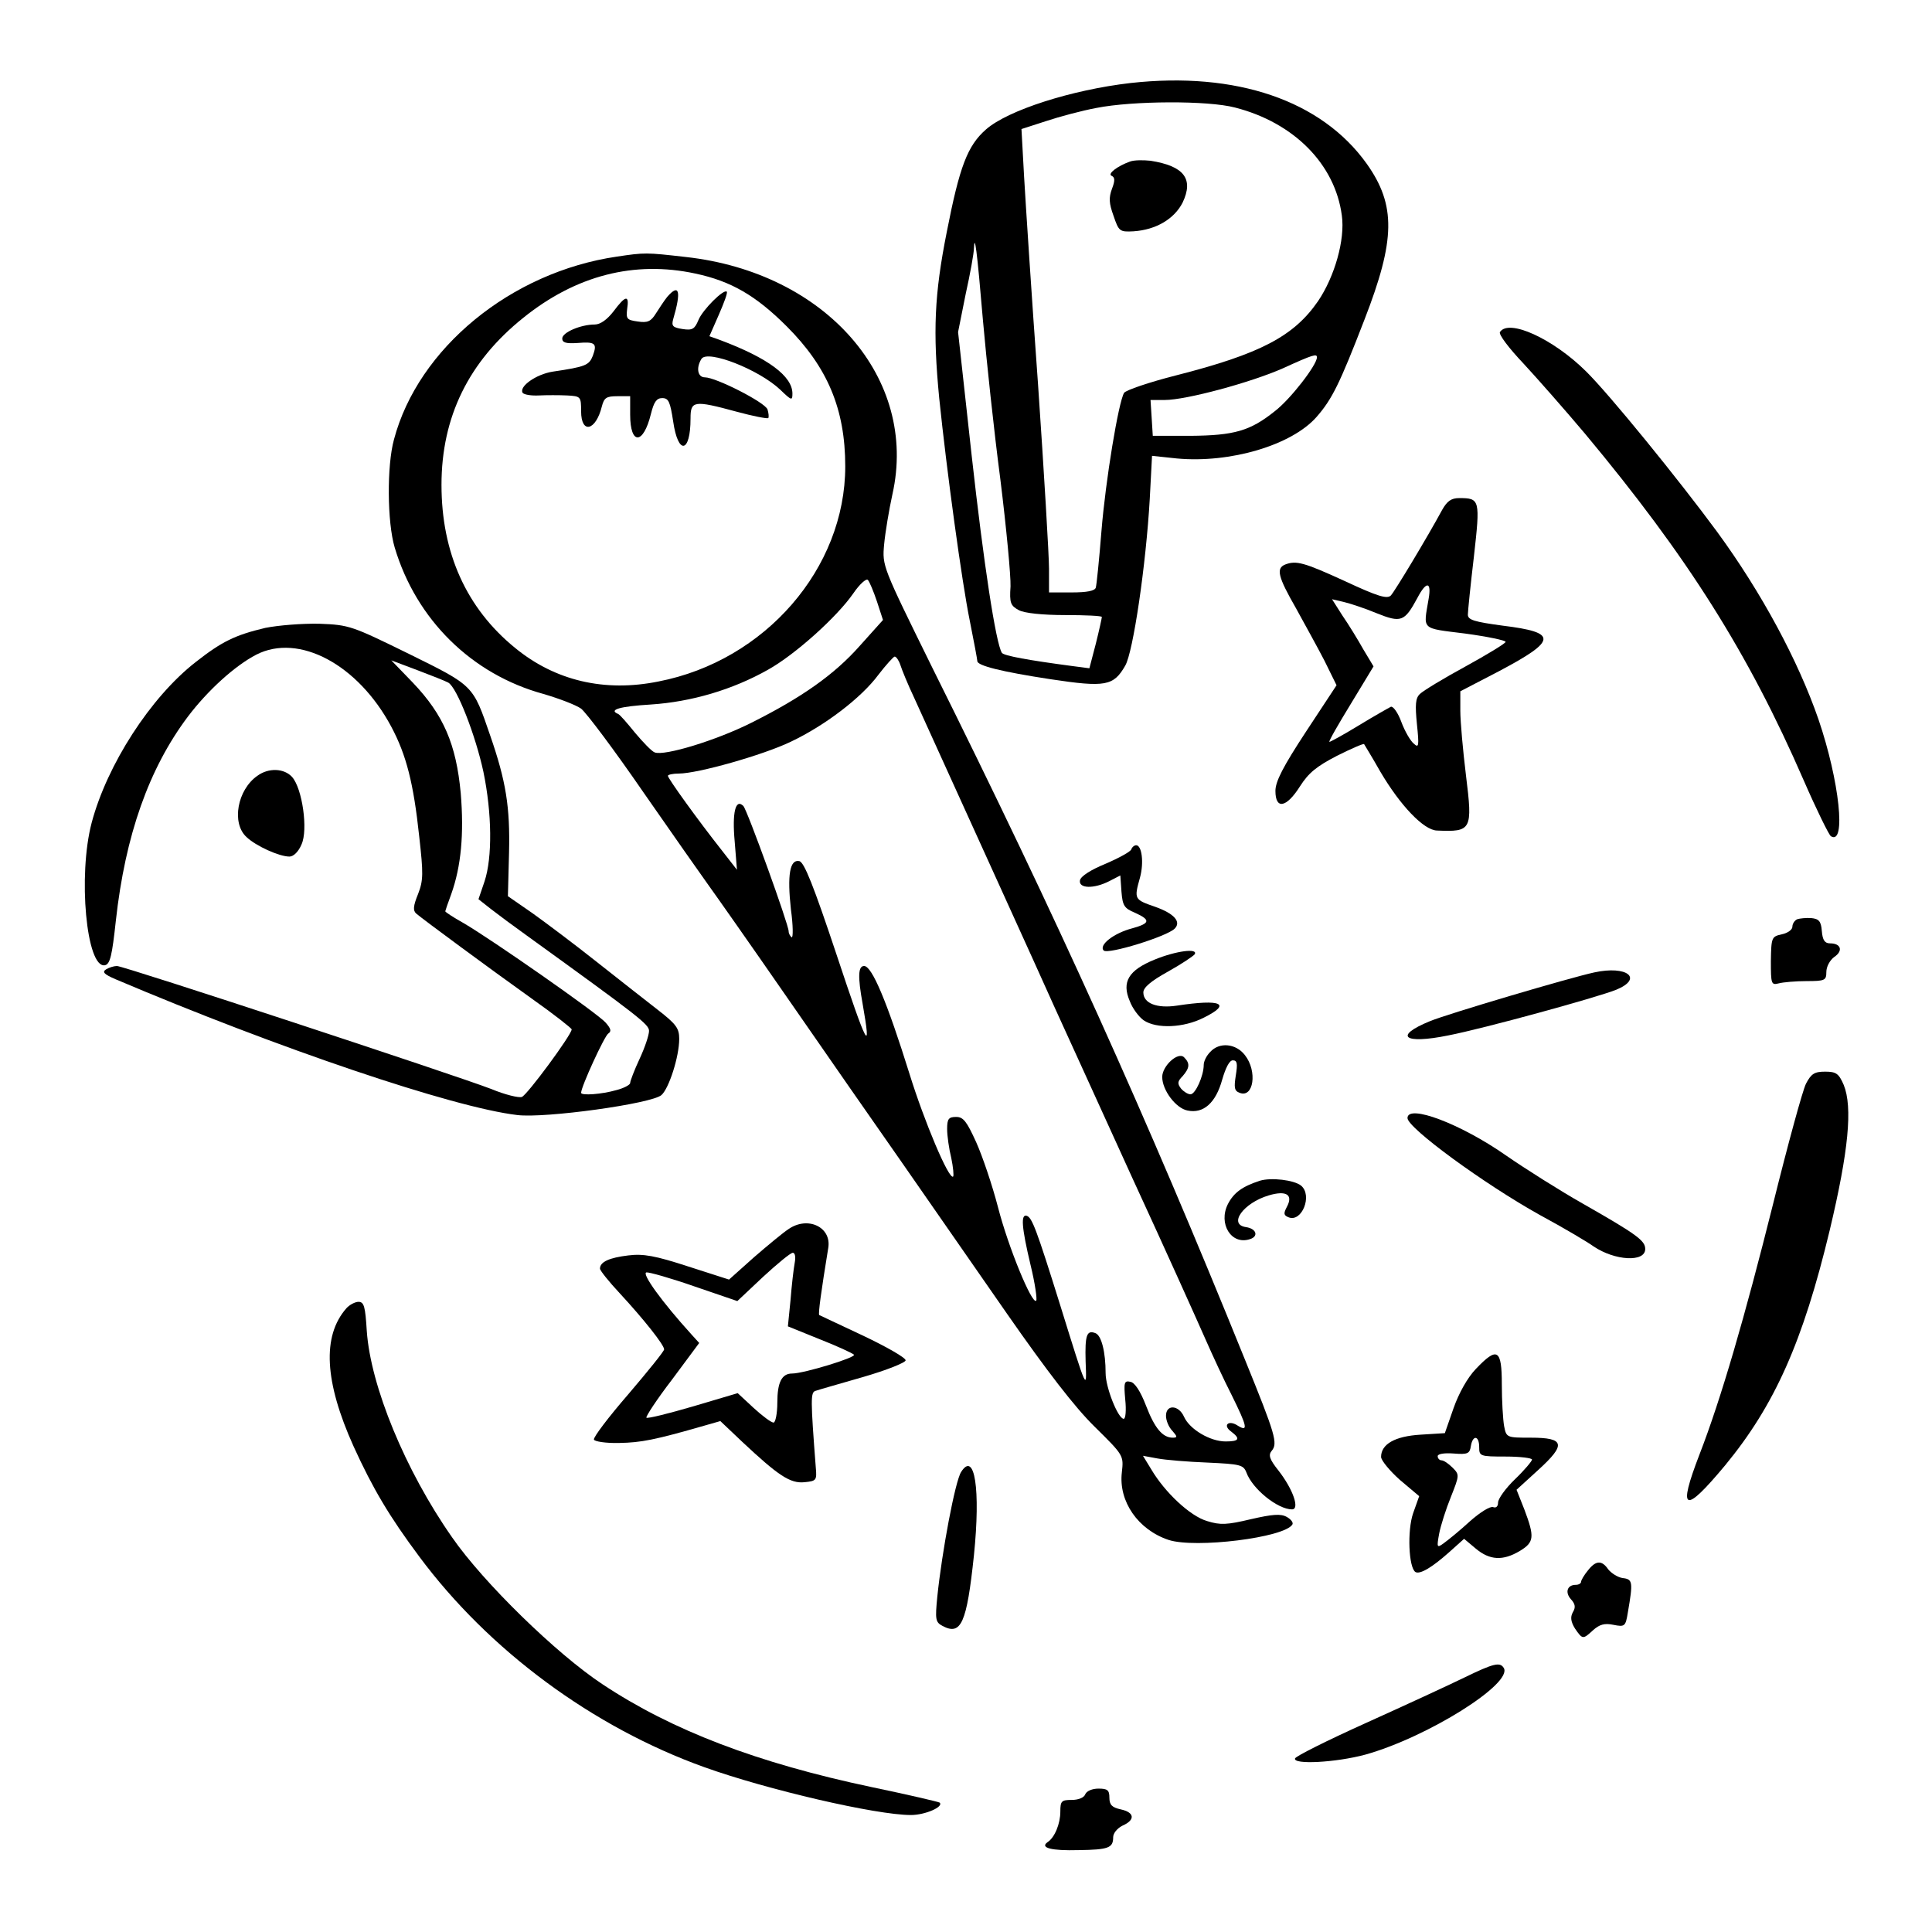 <?xml version="1.0" standalone="no"?>
<!DOCTYPE svg PUBLIC "-//W3C//DTD SVG 20010904//EN"
 "http://www.w3.org/TR/2001/REC-SVG-20010904/DTD/svg10.dtd">
<svg version="1.0" xmlns="http://www.w3.org/2000/svg"
 width="512pt" height="512pt" viewBox="0 0 512 512"
 preserveAspectRatio="xMidYMid meet">
<g transform="translate(0,512) scale(0.1,-0.1)"
fill="#000000" stroke="none">
<path d="M2996 4900 c-156 -18 -325 -72 -383 -123 -49 -43 -70 -98 -104 -272
-33 -166 -37 -264 -20 -440 20 -194 60 -487 81 -590 11 -55 20 -103 20 -107 0
-12 63 -28 194 -48 146 -22 167 -18 198 36 21 36 55 267 65 442 l6 114 66 -7
c141 -13 304 35 370 110 41 47 61 87 127 258 82 211 84 303 6 413 -120 168
-346 245 -626 214z m277 -65 c156 -40 265 -150 283 -286 9 -64 -19 -162 -63
-227 -64 -93 -153 -140 -377 -197 -71 -18 -132 -39 -137 -46 -15 -25 -49 -231
-60 -366 -6 -76 -13 -144 -15 -150 -2 -9 -24 -13 -64 -13 l-60 0 0 63 c0 34
-13 253 -29 487 -17 234 -33 482 -37 551 l-7 127 65 21 c36 12 96 28 134 35
96 19 295 20 367 1z m-668 -565 c9 -102 29 -291 46 -420 16 -129 28 -257 27
-284 -3 -44 0 -51 22 -63 15 -8 63 -13 123 -13 53 0 97 -2 97 -5 0 -3 -7 -35
-16 -71 l-17 -65 -46 6 c-113 15 -181 27 -186 35 -16 26 -48 235 -80 523 l-36
327 20 100 c12 54 22 109 22 122 2 41 8 -3 24 -192z m885 -97 c0 -20 -70 -111
-112 -143 -65 -52 -107 -64 -223 -65 l-100 0 -3 48 -3 47 38 0 c56 0 227 46
313 84 81 37 90 39 90 29z"/>
<path d="M2995 4692 c-34 -12 -61 -33 -49 -38 9 -4 9 -13 1 -34 -9 -24 -8 -39
4 -72 14 -41 16 -43 53 -41 60 4 108 33 130 76 30 63 4 97 -85 111 -19 2 -43
2 -54 -2z"/>
<path d="M1635 4440 c-281 -41 -527 -243 -591 -485 -19 -69 -18 -219 2 -286
57 -191 204 -336 394 -388 41 -12 86 -29 100 -39 14 -11 89 -111 166 -223 78
-112 155 -222 171 -244 16 -22 111 -157 210 -300 99 -143 236 -340 304 -437
68 -98 193 -278 278 -400 106 -152 179 -247 232 -299 77 -76 77 -76 72 -121
-9 -77 43 -152 124 -179 71 -23 307 6 328 41 3 5 -4 14 -15 20 -16 9 -38 7
-95 -6 -63 -15 -81 -16 -116 -5 -45 13 -112 76 -148 137 l-22 36 38 -7 c21 -4
81 -9 133 -11 87 -4 95 -6 103 -26 16 -44 83 -98 121 -98 21 0 3 53 -36 103
-24 30 -27 41 -18 52 17 20 10 43 -70 240 -263 650 -497 1168 -830 1837 -132
268 -132 268 -127 325 3 32 13 92 22 133 69 307 -176 588 -548 629 -105 12
-108 12 -182 1z m208 -45 c94 -20 160 -58 242 -140 108 -108 155 -219 155
-371 0 -270 -212 -515 -495 -570 -143 -29 -274 2 -380 89 -129 105 -195 252
-195 432 0 180 72 327 217 443 139 112 294 152 456 117z m481 -869 l16 -49
-61 -68 c-68 -77 -155 -138 -289 -205 -92 -46 -229 -88 -255 -78 -8 3 -31 27
-52 52 -21 26 -41 49 -45 50 -26 11 4 20 87 25 107 7 216 39 310 92 72 40 183
140 226 202 17 25 35 41 39 36 4 -4 15 -30 24 -57z m62 -168 c4 -13 20 -52 37
-88 112 -247 337 -741 372 -820 24 -52 116 -255 205 -450 90 -195 177 -389
195 -430 18 -41 49 -108 69 -147 41 -83 45 -99 16 -81 -24 16 -41 1 -17 -16
25 -19 21 -26 -15 -26 -41 0 -95 32 -110 65 -14 32 -48 34 -48 3 0 -12 7 -30
17 -40 13 -15 14 -18 1 -18 -27 0 -48 25 -71 85 -15 39 -30 61 -41 63 -17 4
-18 -2 -14 -47 3 -28 1 -51 -4 -51 -15 0 -48 83 -48 121 0 56 -11 100 -27 106
-23 9 -28 -5 -26 -75 3 -78 5 -84 -67 148 -64 205 -75 233 -89 238 -16 5 -14
-29 10 -130 12 -49 18 -92 15 -95 -11 -11 -74 142 -101 247 -15 58 -41 135
-58 173 -25 55 -34 67 -53 67 -20 0 -24 -5 -24 -32 0 -18 5 -53 11 -77 5 -24
7 -46 5 -49 -11 -10 -77 147 -116 273 -59 189 -99 285 -120 285 -16 0 -17 -28
-4 -100 24 -137 13 -117 -69 130 -61 183 -86 246 -99 248 -25 5 -32 -37 -22
-128 6 -43 6 -76 2 -74 -4 3 -8 10 -8 16 0 18 -110 322 -120 332 -21 21 -30
-18 -23 -94 l6 -75 -39 50 c-64 81 -144 192 -144 199 0 3 13 6 29 6 50 0 223
49 296 84 91 43 188 117 233 178 20 26 40 48 43 48 4 0 11 -10 15 -22z"/>
<path d="M1768 4333 c-8 -10 -21 -30 -30 -44 -13 -21 -22 -25 -48 -21 -29 4
-31 7 -28 33 6 38 -4 37 -36 -6 -17 -22 -35 -35 -50 -35 -37 0 -86 -21 -86
-37 0 -11 10 -14 40 -12 48 4 53 -1 41 -34 -10 -25 -19 -29 -107 -42 -43 -7
-89 -39 -79 -56 4 -5 23 -8 43 -7 20 1 54 1 75 0 36 -2 37 -3 37 -42 0 -61 39
-52 55 13 6 23 12 27 41 27 l34 0 0 -49 c0 -81 35 -80 55 2 8 32 15 42 30 42
17 0 21 -10 29 -62 13 -90 46 -84 46 8 0 47 8 49 122 18 44 -12 81 -19 84 -17
2 3 1 13 -2 23 -7 19 -137 85 -166 85 -19 0 -24 25 -9 49 16 25 152 -28 209
-82 30 -29 32 -29 32 -10 0 46 -64 94 -192 142 l-28 10 25 57 c14 32 24 59 21
61 -8 8 -64 -48 -75 -75 -10 -24 -16 -28 -42 -24 -26 4 -30 8 -25 26 22 75 16
96 -16 59z"/>
<path d="M3975 4240 c-4 -6 24 -43 62 -83 37 -40 111 -124 164 -187 271 -325
432 -580 579 -918 34 -78 67 -145 72 -148 41 -26 23 146 -33 310 -54 156 -151
336 -268 496 -103 140 -286 365 -348 426 -88 87 -205 140 -228 104z"/>
<path d="M3822 3769 c-39 -72 -125 -215 -136 -227 -10 -10 -34 -3 -122 38
-109 50 -129 55 -158 44 -25 -10 -19 -33 28 -115 23 -42 58 -105 76 -140 l32
-65 -81 -123 c-61 -93 -81 -132 -81 -157 0 -50 29 -45 65 12 23 36 44 53 98
81 38 19 70 33 72 31 1 -2 21 -34 43 -73 53 -90 115 -155 150 -156 92 -4 95 1
77 146 -8 65 -15 143 -15 171 l0 52 102 53 c155 82 157 103 10 121 -74 10 -92
15 -92 29 0 9 7 78 16 154 17 151 16 155 -39 155 -21 0 -32 -8 -45 -31z m-36
-236 c-14 -84 -22 -77 97 -92 59 -8 107 -18 107 -22 0 -4 -48 -33 -106 -65
-59 -32 -113 -65 -121 -73 -12 -11 -13 -29 -8 -80 6 -58 5 -64 -8 -52 -9 7
-24 33 -33 57 -9 25 -22 43 -28 41 -6 -3 -45 -25 -86 -50 -41 -25 -76 -44 -77
-43 -2 2 24 47 57 101 l60 99 -27 45 c-14 25 -39 66 -55 89 l-28 44 30 -7 c17
-4 57 -17 88 -30 65 -26 74 -23 108 40 24 46 38 44 30 -2z"/>
<path d="M703 3456 c-80 -19 -115 -36 -185 -91 -119 -93 -234 -271 -275 -425
-37 -140 -14 -387 35 -378 14 3 19 26 29 118 25 227 88 404 191 541 53 70 125
135 181 164 113 58 270 -26 358 -191 40 -75 59 -150 74 -291 11 -98 11 -116
-3 -152 -13 -32 -14 -44 -5 -52 20 -17 195 -146 307 -226 58 -41 105 -78 105
-81 0 -14 -118 -174 -132 -179 -8 -3 -45 6 -81 21 -96 37 -974 326 -992 326
-8 0 -21 -4 -29 -9 -11 -7 -5 -13 25 -26 431 -183 894 -340 1065 -360 74 -9
356 30 382 53 20 18 47 102 47 149 0 28 -8 39 -57 77 -32 25 -105 82 -163 128
-58 46 -134 103 -169 128 l-65 45 3 115 c3 121 -8 190 -50 311 -46 134 -43
131 -215 216 -151 74 -158 77 -237 80 -46 1 -109 -4 -144 -11z m485 -145 c23
-13 72 -139 93 -236 23 -111 24 -228 3 -291 l-16 -47 33 -26 c18 -14 61 -46
96 -71 299 -216 323 -235 323 -252 0 -11 -11 -44 -25 -74 -14 -30 -25 -59 -25
-64 0 -5 -17 -14 -37 -19 -38 -11 -93 -15 -93 -7 0 16 62 151 72 157 9 6 7 13
-7 29 -22 25 -303 221 -377 264 -27 15 -48 29 -48 31 0 1 7 22 16 46 26 73 34
159 25 267 -12 129 -45 207 -127 293 l-57 59 69 -26 c37 -14 75 -29 82 -33z"/>
<path d="M682 3064 c-53 -37 -69 -125 -29 -162 25 -24 87 -52 114 -52 11 0 24
13 32 32 18 39 2 149 -25 179 -21 23 -62 25 -92 3z"/>
<path d="M2998 2869 c-2 -6 -33 -23 -68 -38 -39 -16 -66 -33 -68 -44 -4 -22
37 -23 78 -2 l29 15 3 -43 c3 -37 7 -44 36 -56 42 -19 40 -28 -7 -41 -50 -13
-90 -45 -76 -59 11 -11 167 37 188 58 18 18 -1 40 -52 58 -55 19 -56 20 -40
77 11 40 5 86 -10 86 -5 0 -11 -5 -13 -11z"/>
<path d="M4763 2684 c-7 -3 -13 -12 -13 -20 0 -8 -13 -17 -28 -20 -27 -6 -28
-8 -29 -71 0 -61 1 -64 21 -59 11 3 45 6 74 6 48 0 52 2 52 24 0 14 9 31 21
40 24 16 18 36 -11 36 -14 0 -20 8 -22 33 -2 26 -8 32 -28 34 -14 1 -31 -1
-37 -3z"/>
<path d="M3060 2577 c-69 -28 -88 -59 -66 -110 7 -19 24 -42 37 -51 34 -23
106 -20 159 7 75 37 47 50 -71 32 -53 -8 -89 6 -89 35 0 13 20 30 65 55 36 20
67 41 71 46 10 17 -50 9 -106 -14z"/>
<path d="M4225 2543 c-65 -14 -389 -110 -435 -129 -98 -40 -70 -62 48 -38 93
18 392 100 445 121 73 30 29 65 -58 46z"/>
<path d="M3207 2332 c-10 -10 -17 -25 -17 -34 0 -29 -22 -78 -35 -78 -7 0 -18
7 -25 15 -10 13 -10 19 4 33 19 22 20 34 4 50 -16 16 -58 -23 -58 -52 0 -35
36 -83 67 -89 42 -9 75 20 92 82 9 31 19 51 28 51 12 0 13 -9 8 -40 -5 -32 -4
-41 10 -46 37 -15 48 57 14 100 -24 31 -68 35 -92 8z"/>
<path d="M4786 2248 c-9 -18 -48 -161 -87 -318 -75 -300 -138 -517 -195 -664
-59 -153 -41 -160 68 -29 131 159 206 327 277 623 50 210 61 326 37 385 -13
30 -20 35 -49 35 -28 0 -37 -5 -51 -32z"/>
<path d="M3730 2157 c0 -26 202 -174 351 -257 63 -34 127 -72 142 -83 56 -38
137 -43 137 -7 0 22 -21 38 -165 120 -60 34 -152 92 -204 128 -120 84 -261
137 -261 99z"/>
<path d="M3339 1991 c-46 -15 -69 -31 -85 -62 -26 -52 9 -109 58 -93 24 7 18
28 -10 32 -48 7 -7 64 60 84 47 14 66 2 48 -31 -9 -17 -8 -22 5 -27 35 -14 64
58 33 84 -19 15 -79 22 -109 13z"/>
<path d="M2090 1863 c-14 -9 -55 -43 -92 -75 l-66 -59 -109 35 c-86 28 -118
34 -158 29 -50 -6 -75 -17 -75 -35 0 -5 24 -35 53 -66 62 -67 117 -136 117
-148 0 -5 -43 -58 -95 -119 -52 -60 -93 -114 -91 -120 1 -5 32 -10 67 -9 58 1
94 8 226 46 l42 12 58 -55 c95 -89 127 -111 165 -107 31 3 33 5 30 38 -14 182
-14 200 -1 204 8 3 65 19 127 37 62 18 112 38 112 44 0 7 -51 36 -112 65 -62
29 -115 54 -117 55 -3 3 5 62 24 178 9 55 -54 85 -105 50z m16 -90 c-3 -16 -8
-60 -11 -98 l-7 -70 84 -34 c46 -18 87 -37 91 -41 8 -7 -133 -50 -164 -50 -27
0 -39 -23 -39 -77 0 -29 -5 -53 -10 -53 -6 0 -29 17 -53 39 l-42 39 -118 -35
c-65 -19 -121 -33 -124 -30 -2 3 28 49 68 101 l72 97 -20 22 c-79 87 -133 162
-120 165 7 1 64 -15 127 -37 l114 -39 68 64 c38 35 73 64 79 64 6 0 8 -11 5
-27z"/>
<path d="M918 1653 c-65 -74 -58 -195 19 -366 51 -112 95 -186 174 -292 185
-249 460 -452 755 -558 167 -60 456 -127 548 -127 38 0 88 22 76 33 -3 2 -84
21 -180 41 -303 64 -529 150 -714 273 -121 80 -315 269 -398 389 -124 177
-216 401 -226 547 -4 64 -7 77 -22 77 -9 0 -24 -8 -32 -17z"/>
<path d="M3911 1492 c-22 -23 -45 -64 -59 -104 l-23 -66 -64 -4 c-68 -4 -105
-25 -105 -59 0 -9 23 -37 50 -61 l51 -43 -16 -45 c-16 -46 -12 -144 6 -156 12
-7 44 12 90 53 l39 35 31 -26 c37 -31 72 -33 117 -6 38 23 39 37 12 109 l-21
53 57 52 c75 68 71 86 -19 86 -64 0 -65 0 -71 31 -3 17 -6 67 -6 110 0 94 -12
101 -69 41z m9 -207 c0 -24 2 -25 70 -25 39 0 70 -4 70 -8 0 -4 -20 -28 -45
-52 -25 -24 -45 -52 -45 -62 0 -10 -5 -15 -13 -12 -8 3 -35 -14 -62 -38 -26
-24 -57 -49 -68 -57 -19 -14 -20 -13 -13 25 4 21 18 65 31 97 23 58 23 59 4
78 -10 10 -23 19 -29 19 -5 0 -10 5 -10 11 0 6 17 9 43 7 37 -3 42 0 45 20 5
30 22 28 22 -3z"/>
<path d="M2547 1219 c-16 -25 -51 -213 -63 -330 -6 -61 -5 -68 14 -78 49 -26
64 7 83 187 18 176 2 278 -34 221z"/>
<path d="M4208 958 c-10 -12 -18 -26 -18 -30 0 -4 -6 -8 -14 -8 -23 0 -29 -20
-13 -38 12 -13 13 -22 5 -35 -7 -13 -5 -25 6 -43 20 -29 21 -29 48 -4 17 15
30 19 54 14 30 -6 32 -4 38 33 14 81 13 88 -14 91 -13 2 -30 13 -38 23 -17 25
-33 24 -54 -3z"/>
<path d="M3880 674 c-41 -20 -158 -74 -260 -120 -102 -46 -186 -88 -188 -94
-6 -17 108 -11 186 10 165 46 393 189 367 230 -10 16 -27 12 -105 -26z"/>
<path d="M2876 365 c-3 -9 -18 -15 -36 -15 -27 0 -30 -3 -30 -31 0 -32 -15
-69 -34 -81 -21 -15 11 -23 82 -21 80 1 92 6 92 34 0 11 11 24 25 31 34 15 32
35 -5 43 -23 5 -30 12 -30 31 0 20 -5 24 -29 24 -16 0 -31 -6 -35 -15z"/>
</g>
</svg>
